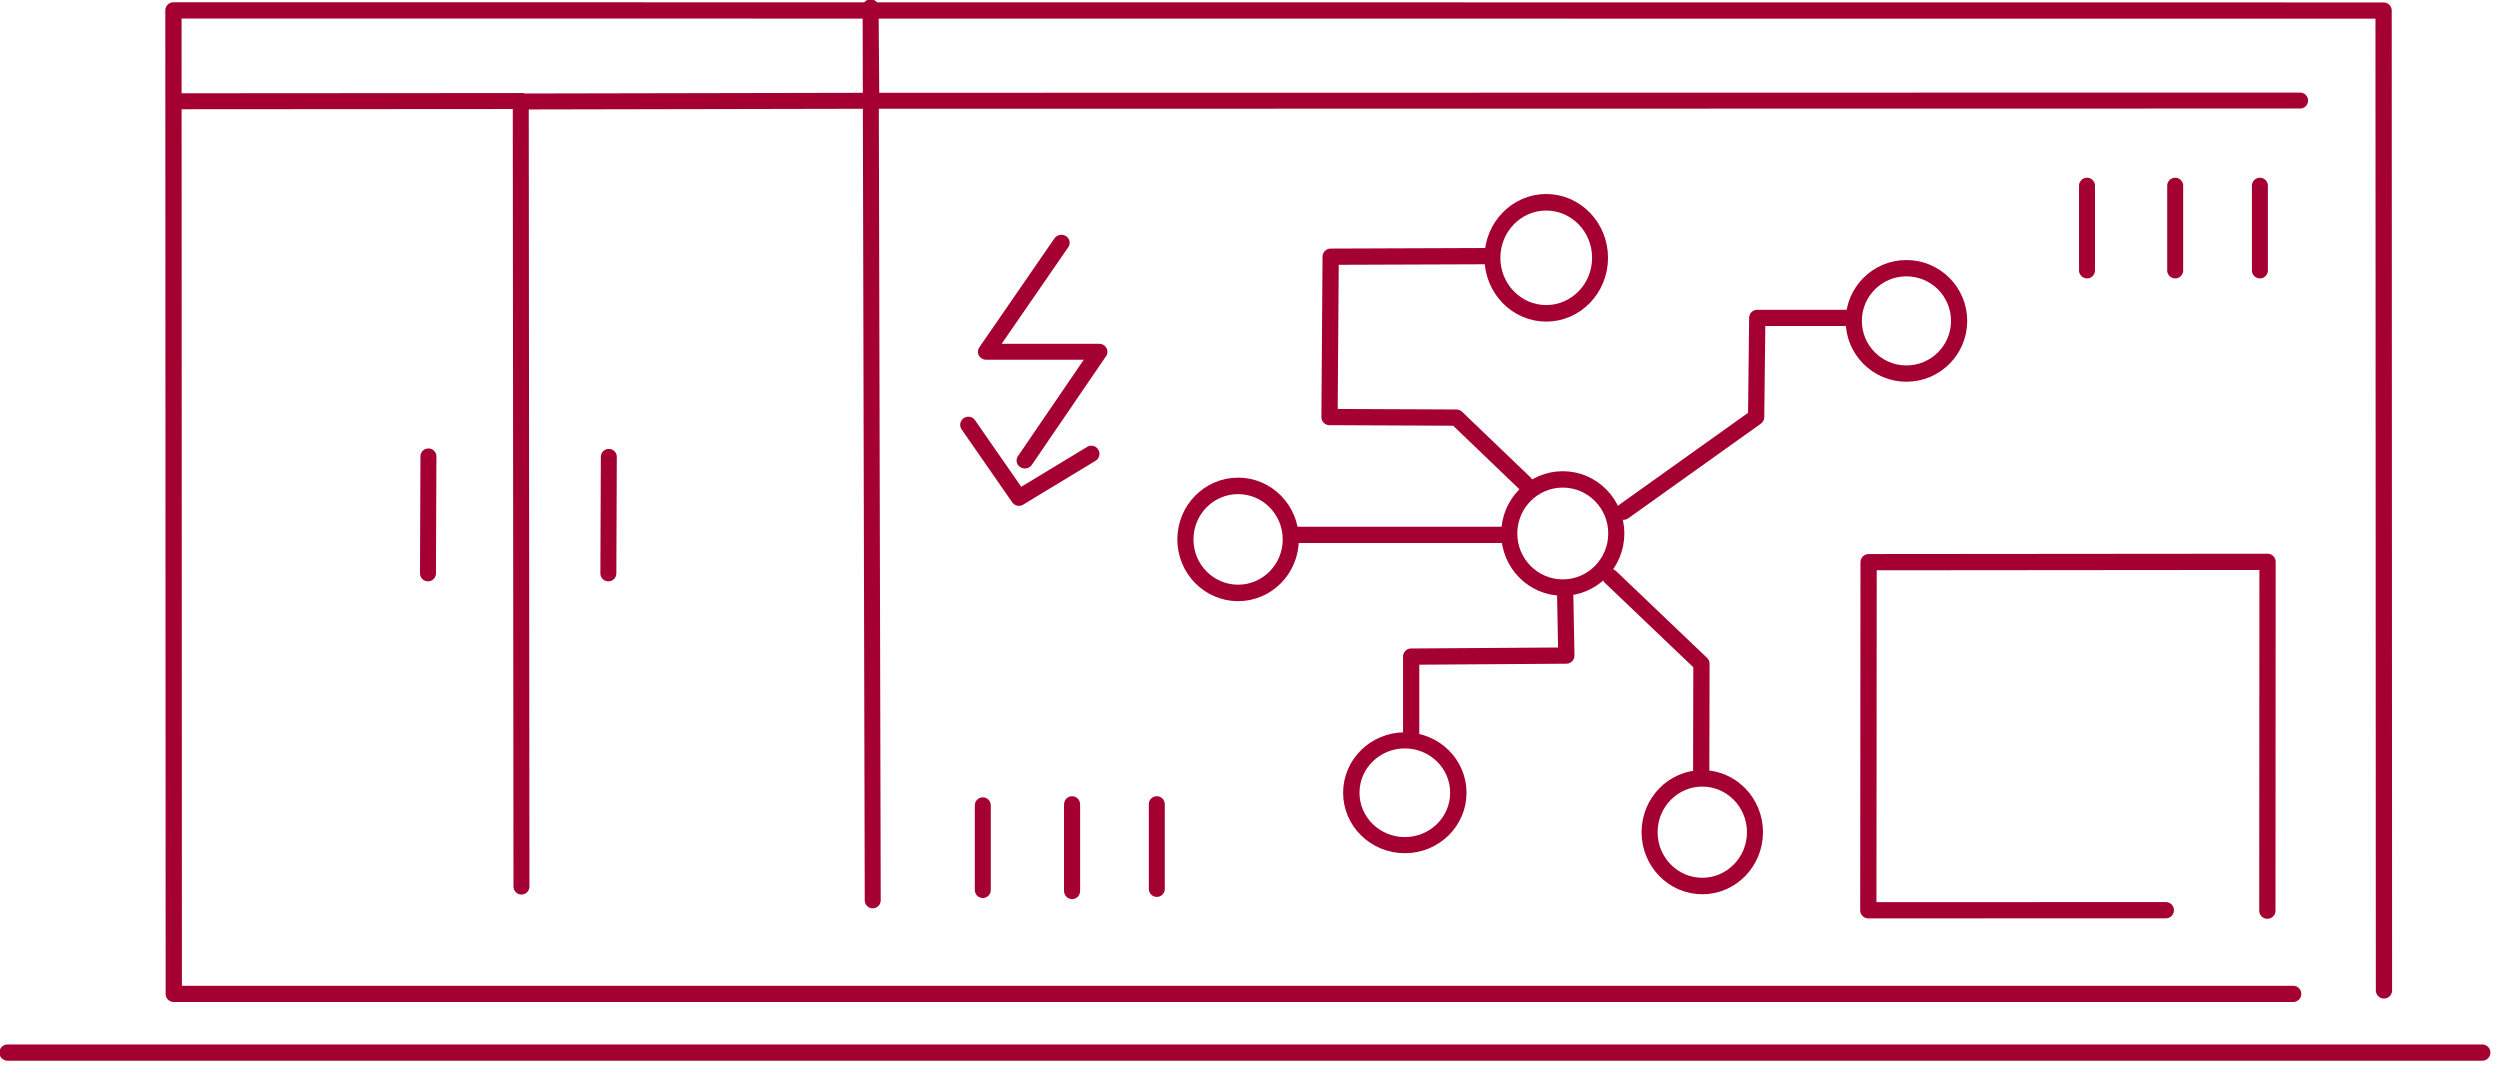 <?xml version="1.0" encoding="UTF-8" standalone="no"?>
<!DOCTYPE svg PUBLIC "-//W3C//DTD SVG 1.1//EN" "http://www.w3.org/Graphics/SVG/1.1/DTD/svg11.dtd">
<svg width="100%" height="100%" viewBox="0 0 239 102" version="1.1" xmlns="http://www.w3.org/2000/svg" xmlns:xlink="http://www.w3.org/1999/xlink" xml:space="preserve" xmlns:serif="http://www.serif.com/" style="fill-rule:evenodd;clip-rule:evenodd;stroke-linecap:round;stroke-linejoin:round;stroke-miterlimit:1.5;">
    <g transform="matrix(1,0,0,1,-241.542,-271.441)">
        <g transform="matrix(0.694,0,0,0.694,-230.131,-252.887)">
            <path d="M1021.58,900.512L680.679,900.512" style="fill:none;stroke:rgb(165,0,50);stroke-width:2.24px;"/>
            <path d="M995.533,892.428L703.583,892.428L703.536,756.947L1007.99,756.972L1008.04,891.95" style="fill:none;stroke:rgb(165,0,50);stroke-width:2.24px;"/>
            <path d="M703.623,769.465L751.381,769.433" style="fill:none;stroke:rgb(165,0,50);stroke-width:2.2px;"/>
            <path d="M751.381,769.433L751.477,877.641" style="fill:none;stroke:rgb(165,0,50);stroke-width:2.2px;"/>
            <path d="M751.38,769.496L799.67,769.398" style="fill:none;stroke:rgb(165,0,50);stroke-width:2.2px;"/>
            <path d="M799.67,769.398L799.572,756.521L799.865,879.539" style="fill:none;stroke:rgb(165,0,50);stroke-width:2.2px;"/>
            <path d="M799.67,769.398L996.487,769.368L799.67,769.398Z" style="fill:none;stroke:rgb(165,0,50);stroke-width:2.2px;"/>
            <path d="M738.661,818.391L738.599,834.499L738.661,818.391Z" style="fill:none;stroke:rgb(165,0,50);stroke-width:2.2px;"/>
            <path d="M763.51,818.453L763.448,834.499L763.51,818.453Z" style="fill:none;stroke:rgb(165,0,50);stroke-width:1px;"/>
            <path d="M763.51,818.453L763.448,834.499L763.51,818.453Z" style="fill:none;stroke:rgb(165,0,50);stroke-width:2.2px;"/>
            <g transform="matrix(1,0,0,1,-0.152,-0.152)">
                <path d="M815.179,866.601L815.179,878.271L815.179,866.601Z" style="fill:none;stroke:rgb(165,0,50);stroke-width:2.2px;"/>
            </g>
            <g transform="matrix(1,0,0,1,12.147,0)">
                <path d="M815.179,866.601L815.179,878.271L815.179,866.601Z" style="fill:none;stroke:rgb(165,0,50);stroke-width:2.2px;"/>
            </g>
            <g transform="matrix(1,0,0,1,12.147,-0.305)">
                <path d="M815.179,866.601L815.179,878.271L815.179,866.601Z" style="fill:none;stroke:rgb(165,0,50);stroke-width:2.2px;"/>
            </g>
            <g transform="matrix(1,0,0,1,23.817,-0.305)">
                <path d="M815.179,866.601L815.179,878.271L815.179,866.601Z" style="fill:none;stroke:rgb(165,0,50);stroke-width:2.2px;"/>
            </g>
            <g transform="matrix(1,0,0,1,151.955,-85.504)">
                <path d="M815.179,866.601L815.179,878.271L815.179,866.601Z" style="fill:none;stroke:rgb(165,0,50);stroke-width:1px;"/>
            </g>
            <g transform="matrix(1,0,0,1,164.102,-85.504)">
                <path d="M815.179,866.601L815.179,878.271L815.179,866.601Z" style="fill:none;stroke:rgb(165,0,50);stroke-width:2.2px;"/>
            </g>
            <g transform="matrix(1,0,0,1,175.772,-85.504)">
                <path d="M815.179,866.601L815.179,878.271L815.179,866.601Z" style="fill:none;stroke:rgb(165,0,50);stroke-width:2.2px;"/>
            </g>
            <g transform="matrix(1,0,0,1,151.955,-85.504)">
                <path d="M815.179,866.601L815.179,878.271L815.179,866.601Z" style="fill:none;stroke:rgb(165,0,50);stroke-width:2.2px;"/>
            </g>
            <g transform="matrix(1.038,0,0,1,-31.534,0)">
                <path d="M825.996,788.959L816.023,803.971L831.009,803.971L821.154,818.952" style="fill:none;stroke:rgb(165,0,50);stroke-width:2.2px;"/>
            </g>
            <path d="M813.034,814.037L820.003,824.075L829.977,818.033" style="fill:none;stroke:rgb(165,0,50);stroke-width:2.24px;"/>
            <path d="M991.978,880.962L992.003,832.909L937.048,832.957L937.009,880.906L977.99,880.899" style="fill:none;stroke:rgb(165,0,50);stroke-width:2.24px;"/>
            <g transform="matrix(1.226,0,0,1.273,-204.538,-218.457)">
                <ellipse cx="894.925" cy="792.998" rx="6.048" ry="6.009" style="fill:none;stroke:rgb(165,0,50);stroke-width:1.79px;"/>
            </g>
            <g transform="matrix(1.2,0,0,1.208,-131.651,-158.223)">
                <ellipse cx="894.925" cy="792.998" rx="6.048" ry="6.009" style="fill:none;stroke:rgb(165,0,50);stroke-width:1.86px;"/>
            </g>
            <g transform="matrix(1.219,0,0,1.24,-195.994,-154.312)">
                <ellipse cx="894.925" cy="792.998" rx="6.048" ry="6.009" style="fill:none;stroke:rgb(165,0,50);stroke-width:1.82px;"/>
            </g>
            <g transform="matrix(1.2,0,0,1.234,-159.773,-108.408)">
                <ellipse cx="894.925" cy="792.998" rx="6.048" ry="6.009" style="fill:none;stroke:rgb(165,0,50);stroke-width:1.84px;"/>
            </g>
            <path d="M884.017,790.8L862.945,790.878L862.789,812.965L880.271,813.043L889.714,822.096" style="fill:none;stroke:rgb(165,0,50);stroke-width:2.24px;"/>
            <path d="M934.044,799.307L921.712,799.307L921.556,812.965L903.294,825.998" style="fill:none;stroke:rgb(165,0,50);stroke-width:2.24px;"/>
            <path d="M858.34,829.198L887.139,829.198" style="fill:none;stroke:rgb(165,0,50);stroke-width:2.24px;"/>
            <path d="M895.255,837.471L895.411,845.822L874.036,845.965L874.036,856.993" style="fill:none;stroke:rgb(165,0,50);stroke-width:2.24px;"/>
            <path d="M913.99,861.943L914.022,846.951L901.491,834.995" style="fill:none;stroke:rgb(165,0,50);stroke-width:2.24px;"/>
            <g transform="matrix(1.219,0,0,1.201,-217.752,-87.671)">
                <ellipse cx="894.925" cy="792.998" rx="6.048" ry="6.009" style="fill:none;stroke:rgb(165,0,50);stroke-width:1.85px;"/>
            </g>
            <g transform="matrix(1.2,0,0,1.227,-223.716,-143.189)">
                <ellipse cx="894.925" cy="792.998" rx="6.048" ry="6.009" style="fill:none;stroke:rgb(165,0,50);stroke-width:1.85px;"/>
            </g>
        </g>
    </g>
</svg>

